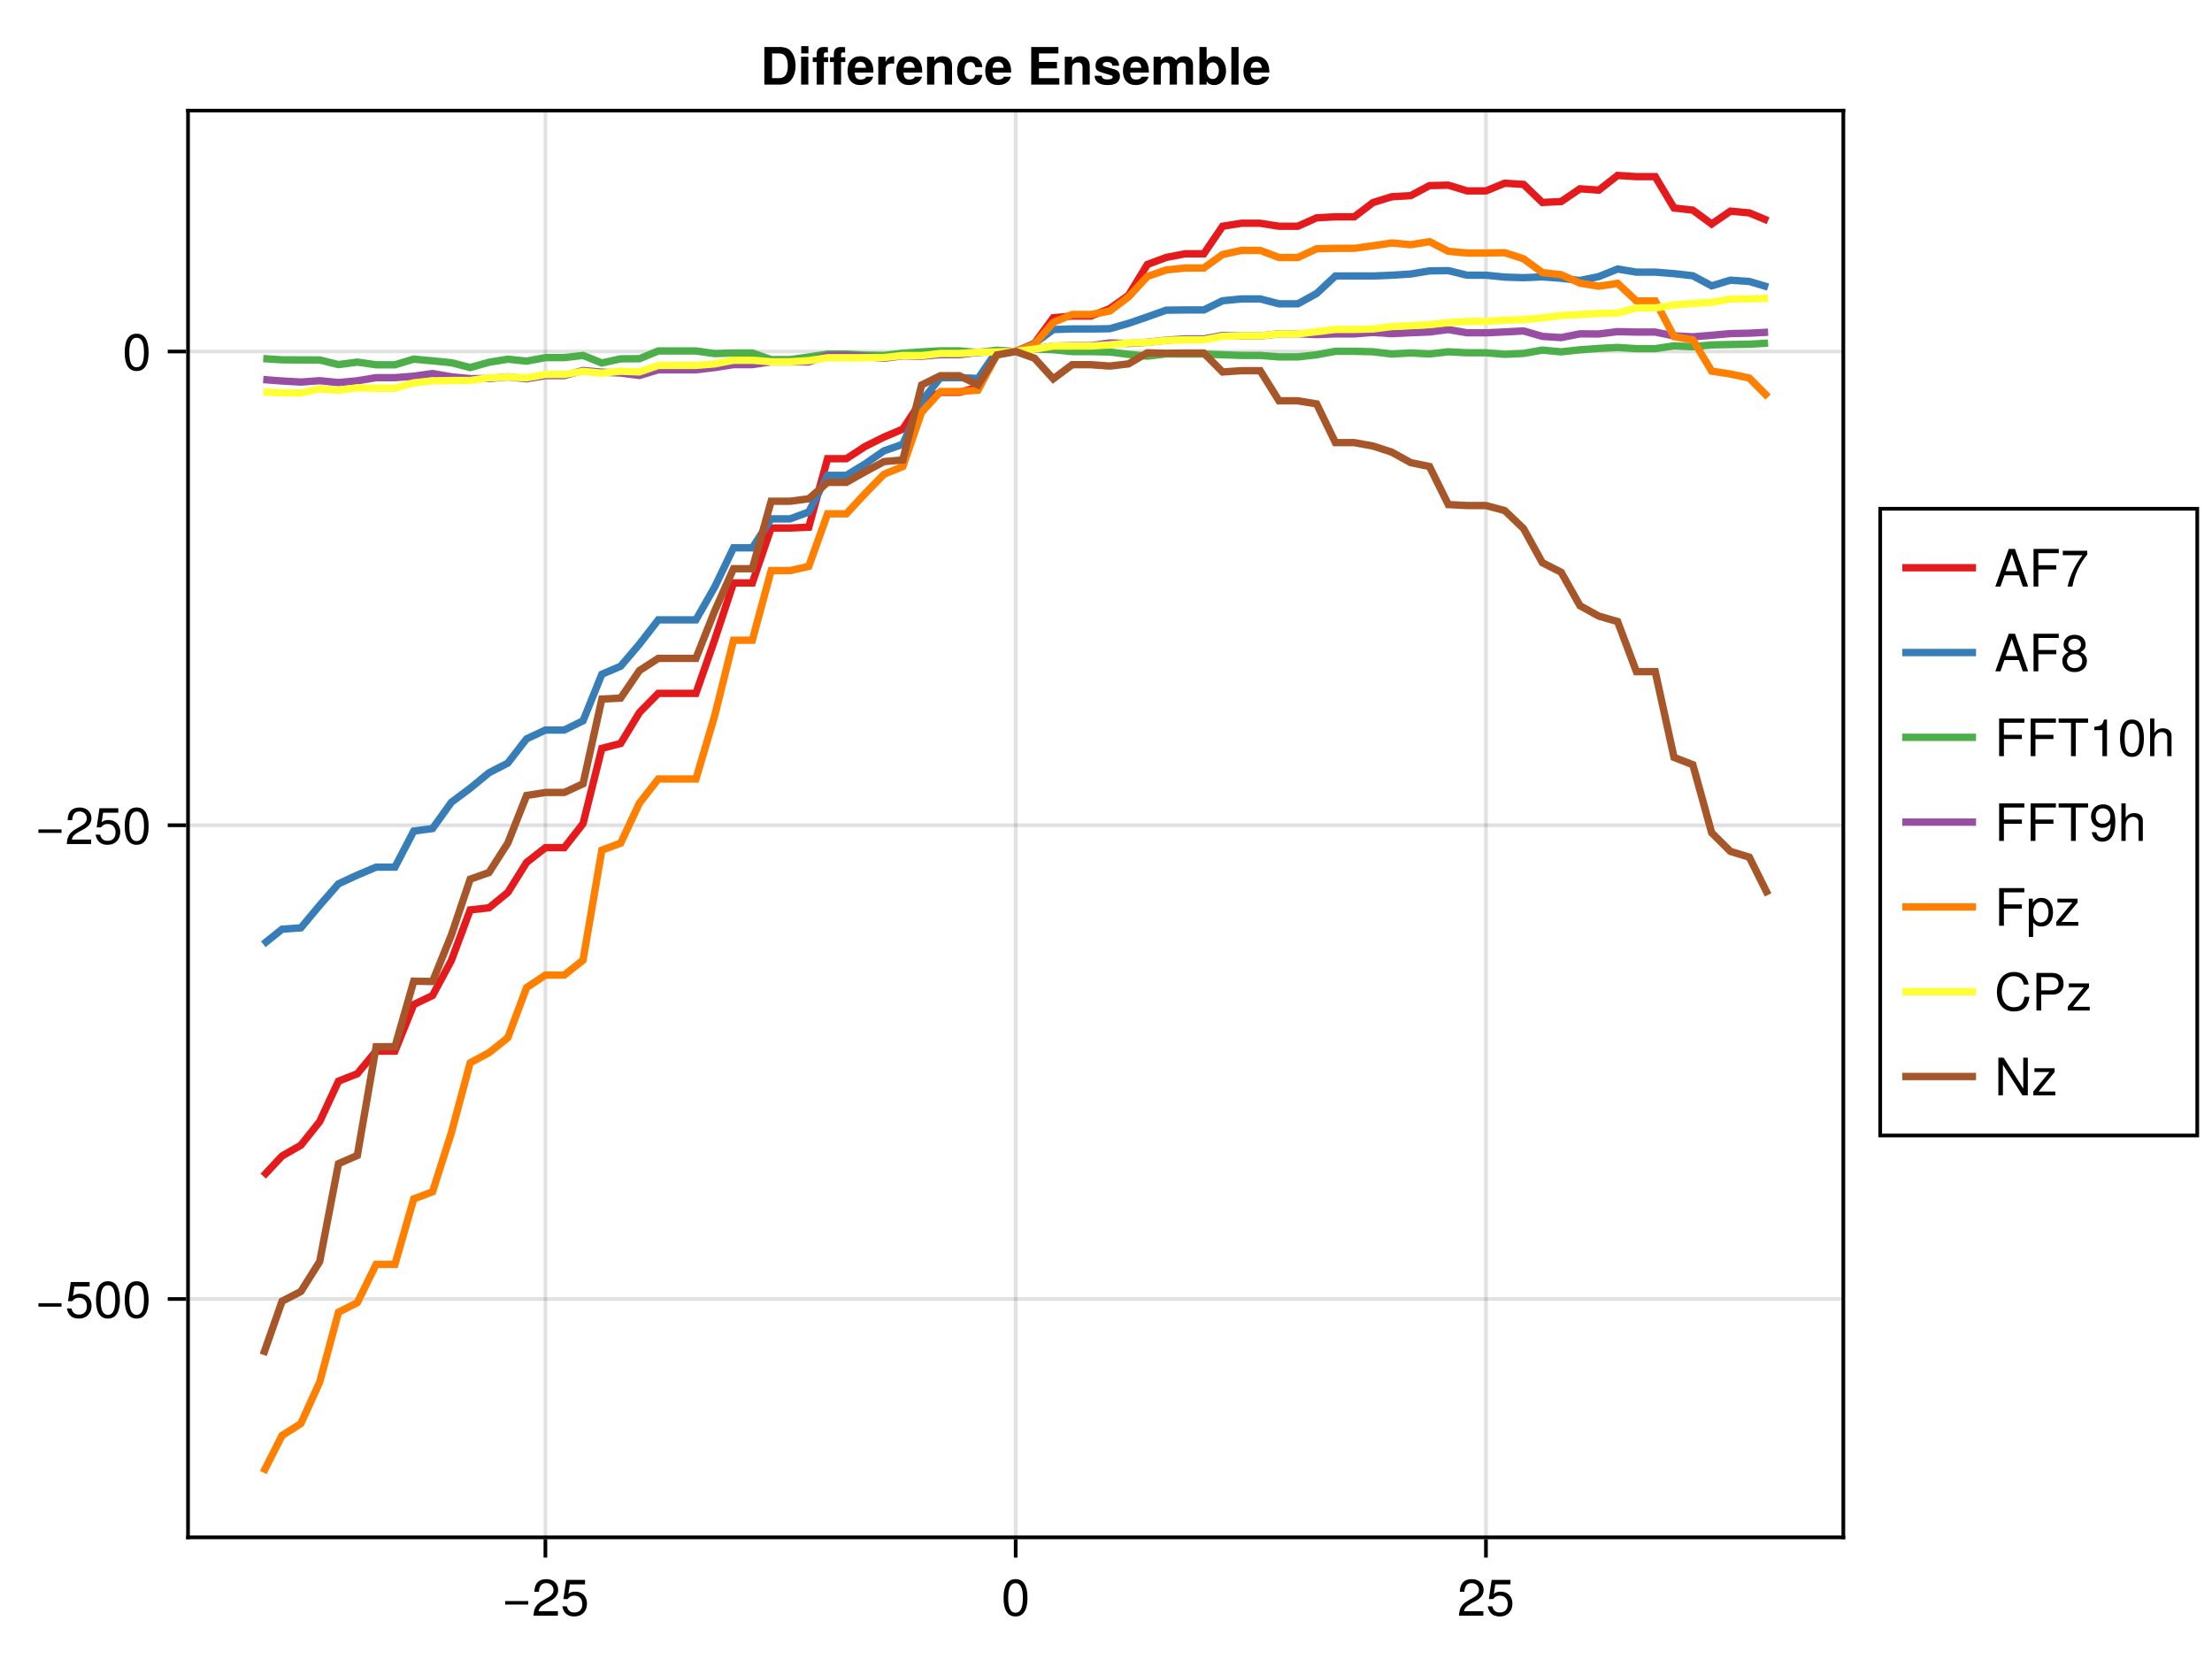 <?xml version="1.0" encoding="UTF-8"?>
<svg xmlns="http://www.w3.org/2000/svg" xmlns:xlink="http://www.w3.org/1999/xlink" width="600" height="450" viewBox="0 0 600 450">
<defs>
<g>
<g id="glyph-0-0-062195b9">
<path d="M 7.219 -3.031 C 7.219 -3.031 0.953 -3.031 0.953 -3.031 C 0.953 -3.031 0.953 -3.969 0.953 -3.969 C 0.953 -3.969 7.219 -3.969 7.219 -3.969 C 7.219 -3.969 7.219 -3.031 7.219 -3.031 Z M 7.219 -3.031 "/>
</g>
<g id="glyph-0-1-062195b9">
<path d="M 7.188 -3.297 C 7.188 -1.188 5.781 0.203 3.781 0.203 C 2.016 0.203 0.891 -0.578 0.484 -2.547 C 0.484 -2.547 1.719 -2.547 1.719 -2.547 C 2.016 -1.422 2.672 -0.875 3.75 -0.875 C 5.094 -0.875 5.922 -1.688 5.922 -3.125 C 5.922 -4.594 5.078 -5.453 3.75 -5.453 C 2.984 -5.453 2.5 -5.203 1.938 -4.516 C 1.938 -4.516 0.797 -4.516 0.797 -4.516 C 0.797 -4.516 1.547 -9.719 1.547 -9.719 C 1.547 -9.719 6.656 -9.719 6.656 -9.719 C 6.656 -9.719 6.656 -8.5 6.656 -8.5 C 6.656 -8.5 2.531 -8.5 2.531 -8.5 C 2.531 -8.5 2.141 -5.938 2.141 -5.938 C 2.719 -6.359 3.281 -6.531 3.969 -6.531 C 5.875 -6.531 7.188 -5.25 7.188 -3.297 Z M 7.188 -3.297 "/>
</g>
<g id="glyph-0-2-062195b9">
<path d="M 7.156 -7.016 C 7.156 -5.797 6.438 -4.766 5.047 -4.016 C 5.047 -4.016 3.656 -3.266 3.656 -3.266 C 2.438 -2.547 1.984 -2.031 1.859 -1.219 C 1.859 -1.219 7.078 -1.219 7.078 -1.219 C 7.078 -1.219 7.078 0 7.078 0 C 7.078 0 0.469 0 0.469 0 C 0.594 -2.188 1.188 -3.125 3.266 -4.297 C 3.266 -4.297 4.547 -5.031 4.547 -5.031 C 5.438 -5.531 5.891 -6.203 5.891 -6.984 C 5.891 -8.047 5.047 -8.844 3.938 -8.844 C 2.719 -8.844 2.031 -8.141 1.938 -6.484 C 1.938 -6.484 0.703 -6.484 0.703 -6.484 C 0.766 -8.891 1.953 -9.922 3.969 -9.922 C 5.859 -9.922 7.156 -8.688 7.156 -7.016 Z M 7.156 -7.016 "/>
</g>
<g id="glyph-1-0-062195b9">
<path d="M 7.156 -7.016 C 7.156 -5.797 6.438 -4.766 5.047 -4.016 C 5.047 -4.016 3.656 -3.266 3.656 -3.266 C 2.438 -2.547 1.984 -2.031 1.859 -1.219 C 1.859 -1.219 7.078 -1.219 7.078 -1.219 C 7.078 -1.219 7.078 0 7.078 0 C 7.078 0 0.469 0 0.469 0 C 0.594 -2.188 1.188 -3.125 3.266 -4.297 C 3.266 -4.297 4.547 -5.031 4.547 -5.031 C 5.438 -5.531 5.891 -6.203 5.891 -6.984 C 5.891 -8.047 5.047 -8.844 3.938 -8.844 C 2.719 -8.844 2.031 -8.141 1.938 -6.484 C 1.938 -6.484 0.703 -6.484 0.703 -6.484 C 0.766 -8.891 1.953 -9.922 3.969 -9.922 C 5.859 -9.922 7.156 -8.688 7.156 -7.016 Z M 7.156 -7.016 "/>
</g>
<g id="glyph-2-0-062195b9">
<path d="M 7.094 -4.781 C 7.094 -1.516 5.953 0.203 3.844 0.203 C 1.719 0.203 0.609 -1.516 0.609 -4.859 C 0.609 -8.188 1.703 -9.922 3.844 -9.922 C 6 -9.922 7.094 -8.219 7.094 -4.781 Z M 5.844 -4.891 C 5.844 -7.547 5.188 -8.828 3.844 -8.828 C 2.516 -8.828 1.859 -7.562 1.859 -4.844 C 1.859 -2.125 2.516 -0.812 3.828 -0.812 C 5.188 -0.812 5.844 -2.078 5.844 -4.891 Z M 5.844 -4.891 "/>
</g>
<g id="glyph-2-1-062195b9">
<path d="M 7.156 -7.016 C 7.156 -5.797 6.438 -4.766 5.047 -4.016 C 5.047 -4.016 3.656 -3.266 3.656 -3.266 C 2.438 -2.547 1.984 -2.031 1.859 -1.219 C 1.859 -1.219 7.078 -1.219 7.078 -1.219 C 7.078 -1.219 7.078 0 7.078 0 C 7.078 0 0.469 0 0.469 0 C 0.594 -2.188 1.188 -3.125 3.266 -4.297 C 3.266 -4.297 4.547 -5.031 4.547 -5.031 C 5.438 -5.531 5.891 -6.203 5.891 -6.984 C 5.891 -8.047 5.047 -8.844 3.938 -8.844 C 2.719 -8.844 2.031 -8.141 1.938 -6.484 C 1.938 -6.484 0.703 -6.484 0.703 -6.484 C 0.766 -8.891 1.953 -9.922 3.969 -9.922 C 5.859 -9.922 7.156 -8.688 7.156 -7.016 Z M 7.156 -7.016 "/>
</g>
<g id="glyph-2-2-062195b9">
<path d="M 7.188 -3.297 C 7.188 -1.188 5.781 0.203 3.781 0.203 C 2.016 0.203 0.891 -0.578 0.484 -2.547 C 0.484 -2.547 1.719 -2.547 1.719 -2.547 C 2.016 -1.422 2.672 -0.875 3.75 -0.875 C 5.094 -0.875 5.922 -1.688 5.922 -3.125 C 5.922 -4.594 5.078 -5.453 3.75 -5.453 C 2.984 -5.453 2.5 -5.203 1.938 -4.516 C 1.938 -4.516 0.797 -4.516 0.797 -4.516 C 0.797 -4.516 1.547 -9.719 1.547 -9.719 C 1.547 -9.719 6.656 -9.719 6.656 -9.719 C 6.656 -9.719 6.656 -8.5 6.656 -8.5 C 6.656 -8.5 2.531 -8.5 2.531 -8.5 C 2.531 -8.5 2.141 -5.938 2.141 -5.938 C 2.719 -6.359 3.281 -6.531 3.969 -6.531 C 5.875 -6.531 7.188 -5.25 7.188 -3.297 Z M 7.188 -3.297 "/>
</g>
<g id="glyph-2-3-062195b9">
<path d="M 8.109 -9.062 C 8.109 -9.062 2.562 -9.062 2.562 -9.062 C 2.562 -9.062 2.562 -5.797 2.562 -5.797 C 2.562 -5.797 7.438 -5.797 7.438 -5.797 C 7.438 -5.797 7.438 -4.641 7.438 -4.641 C 7.438 -4.641 2.562 -4.641 2.562 -4.641 C 2.562 -4.641 2.562 0 2.562 0 C 2.562 0 1.266 0 1.266 0 C 1.266 0 1.266 -10.203 1.266 -10.203 C 1.266 -10.203 8.109 -10.203 8.109 -10.203 C 8.109 -10.203 8.109 -9.062 8.109 -9.062 Z M 8.109 -9.062 "/>
</g>
<g id="glyph-2-4-062195b9">
<path d="M 8.297 -9.062 C 8.297 -9.062 4.953 -9.062 4.953 -9.062 C 4.953 -9.062 4.953 0 4.953 0 C 4.953 0 3.656 0 3.656 0 C 3.656 0 3.656 -9.062 3.656 -9.062 C 3.656 -9.062 0.297 -9.062 0.297 -9.062 C 0.297 -9.062 0.297 -10.203 0.297 -10.203 C 0.297 -10.203 8.297 -10.203 8.297 -10.203 C 8.297 -10.203 8.297 -9.062 8.297 -9.062 Z M 8.297 -9.062 "/>
</g>
<g id="glyph-2-5-062195b9">
<path d="M 7.125 -5.188 C 7.125 -1.766 5.875 0.203 3.562 0.203 C 2.047 0.203 0.984 -0.75 0.734 -2.375 C 0.734 -2.375 1.969 -2.375 1.969 -2.375 C 2.172 -1.422 2.766 -0.875 3.641 -0.875 C 5.047 -0.875 5.844 -2.219 5.859 -4.641 C 5.203 -3.875 4.516 -3.547 3.578 -3.547 C 1.797 -3.547 0.531 -4.781 0.531 -6.641 C 0.531 -8.578 1.891 -9.922 3.781 -9.922 C 6.047 -9.922 7.125 -8.297 7.125 -5.188 Z M 5.781 -6.656 C 5.781 -7.953 4.906 -8.844 3.766 -8.844 C 2.625 -8.844 1.797 -8 1.797 -6.734 C 1.797 -5.406 2.531 -4.641 3.719 -4.641 C 4.922 -4.641 5.781 -5.453 5.781 -6.656 Z M 5.781 -6.656 "/>
</g>
<g id="glyph-2-6-062195b9">
<path d="M 6.797 0 C 6.797 0 5.641 0 5.641 0 C 5.641 0 5.641 -5.078 5.641 -5.078 C 5.641 -6.047 4.953 -6.531 4.125 -6.531 C 2.922 -6.531 2.141 -5.547 2.141 -4.047 C 2.141 -4.047 2.141 0 2.141 0 C 2.141 0 0.984 0 0.984 0 C 0.984 0 0.984 -10.203 0.984 -10.203 C 0.984 -10.203 2.141 -10.203 2.141 -10.203 C 2.141 -10.203 2.141 -6.328 2.141 -6.328 C 2.828 -7.219 3.453 -7.547 4.5 -7.547 C 5.922 -7.547 6.797 -6.781 6.797 -5.547 C 6.797 -5.547 6.797 0 6.797 0 Z M 6.797 0 "/>
</g>
<g id="glyph-2-7-062195b9">
<path d="M 7.328 -3.594 C 7.328 -1.266 6.078 0.203 4.188 0.203 C 3.234 0.203 2.547 -0.125 1.938 -0.875 C 1.938 -0.875 1.938 3.047 1.938 3.047 C 1.938 3.047 0.766 3.047 0.766 3.047 C 0.766 3.047 0.766 -7.344 0.766 -7.344 C 0.766 -7.344 1.828 -7.344 1.828 -7.344 C 1.828 -7.344 1.828 -6.234 1.828 -6.234 C 2.375 -7.094 3.172 -7.547 4.172 -7.547 C 6.125 -7.547 7.328 -6.062 7.328 -3.594 Z M 6.109 -3.625 C 6.109 -5.375 5.266 -6.453 3.969 -6.453 C 2.75 -6.453 1.938 -5.328 1.938 -3.609 C 1.938 -1.891 2.75 -0.875 3.969 -0.875 C 5.25 -0.875 6.109 -1.953 6.109 -3.625 Z M 6.109 -3.625 "/>
</g>
<g id="glyph-2-8-062195b9">
<path d="M 6.391 0 C 6.391 0 0.438 0 0.438 0 C 0.438 0 0.438 -1.047 0.438 -1.047 C 0.438 -1.047 4.812 -6.312 4.812 -6.312 C 4.812 -6.312 0.734 -6.312 0.734 -6.312 C 0.734 -6.312 0.734 -7.344 0.734 -7.344 C 0.734 -7.344 6.203 -7.344 6.203 -7.344 C 6.203 -7.344 6.203 -6.297 6.203 -6.297 C 6.203 -6.297 1.844 -1.016 1.844 -1.016 C 1.844 -1.016 6.391 -1.016 6.391 -1.016 C 6.391 -1.016 6.391 0 6.391 0 Z M 6.391 0 "/>
</g>
<g id="glyph-2-9-062195b9">
<path d="M 9.484 -3.719 C 9.172 -1.062 7.766 0.25 5.281 0.25 C 2.281 0.25 0.672 -2 0.672 -4.984 C 0.672 -7.969 2.234 -10.453 5.328 -10.453 C 7.578 -10.453 8.859 -9.281 9.266 -7.047 C 9.266 -7.047 7.938 -7.047 7.938 -7.047 C 7.609 -8.594 6.781 -9.312 5.188 -9.312 C 3.203 -9.312 1.969 -7.609 1.969 -5 C 1.969 -2.453 3.266 -0.891 5.297 -0.891 C 7.016 -0.891 7.828 -1.797 8.141 -3.719 C 8.141 -3.719 9.484 -3.719 9.484 -3.719 Z M 9.484 -3.719 "/>
</g>
<g id="glyph-2-10-062195b9">
<path d="M 9.047 0 C 9.047 0 7.578 0 7.578 0 C 7.578 0 2.297 -8.281 2.297 -8.281 C 2.297 -8.281 2.297 0 2.297 0 C 2.297 0 1.062 0 1.062 0 C 1.062 0 1.062 -10.203 1.062 -10.203 C 1.062 -10.203 2.484 -10.203 2.484 -10.203 C 2.484 -10.203 7.812 -1.859 7.812 -1.859 C 7.812 -1.859 7.812 -10.203 7.812 -10.203 C 7.812 -10.203 9.047 -10.203 9.047 -10.203 C 9.047 -10.203 9.047 0 9.047 0 Z M 9.047 0 "/>
</g>
<g id="glyph-3-0-062195b9">
<path d="M 7.219 -3.031 C 7.219 -3.031 0.953 -3.031 0.953 -3.031 C 0.953 -3.031 0.953 -3.969 0.953 -3.969 C 0.953 -3.969 7.219 -3.969 7.219 -3.969 C 7.219 -3.969 7.219 -3.031 7.219 -3.031 Z M 7.219 -3.031 "/>
</g>
<g id="glyph-4-0-062195b9">
<path d="M 7.094 -4.781 C 7.094 -1.516 5.953 0.203 3.844 0.203 C 1.719 0.203 0.609 -1.516 0.609 -4.859 C 0.609 -8.188 1.703 -9.922 3.844 -9.922 C 6 -9.922 7.094 -8.219 7.094 -4.781 Z M 5.844 -4.891 C 5.844 -7.547 5.188 -8.828 3.844 -8.828 C 2.516 -8.828 1.859 -7.562 1.859 -4.844 C 1.859 -2.125 2.516 -0.812 3.828 -0.812 C 5.188 -0.812 5.844 -2.078 5.844 -4.891 Z M 5.844 -4.891 "/>
</g>
<g id="glyph-4-1-062195b9">
<path d="M 7.188 -3.297 C 7.188 -1.188 5.781 0.203 3.781 0.203 C 2.016 0.203 0.891 -0.578 0.484 -2.547 C 0.484 -2.547 1.719 -2.547 1.719 -2.547 C 2.016 -1.422 2.672 -0.875 3.75 -0.875 C 5.094 -0.875 5.922 -1.688 5.922 -3.125 C 5.922 -4.594 5.078 -5.453 3.75 -5.453 C 2.984 -5.453 2.5 -5.203 1.938 -4.516 C 1.938 -4.516 0.797 -4.516 0.797 -4.516 C 0.797 -4.516 1.547 -9.719 1.547 -9.719 C 1.547 -9.719 6.656 -9.719 6.656 -9.719 C 6.656 -9.719 6.656 -8.5 6.656 -8.5 C 6.656 -8.5 2.531 -8.5 2.531 -8.5 C 2.531 -8.5 2.141 -5.938 2.141 -5.938 C 2.719 -6.359 3.281 -6.531 3.969 -6.531 C 5.875 -6.531 7.188 -5.25 7.188 -3.297 Z M 7.188 -3.297 "/>
</g>
<g id="glyph-5-0-062195b9">
<path d="M 7.094 -4.781 C 7.094 -1.516 5.953 0.203 3.844 0.203 C 1.719 0.203 0.609 -1.516 0.609 -4.859 C 0.609 -8.188 1.703 -9.922 3.844 -9.922 C 6 -9.922 7.094 -8.219 7.094 -4.781 Z M 5.844 -4.891 C 5.844 -7.547 5.188 -8.828 3.844 -8.828 C 2.516 -8.828 1.859 -7.562 1.859 -4.844 C 1.859 -2.125 2.516 -0.812 3.828 -0.812 C 5.188 -0.812 5.844 -2.078 5.844 -4.891 Z M 5.844 -4.891 "/>
</g>
<g id="glyph-6-0-062195b9">
<path d="M 7.094 -4.781 C 7.094 -1.516 5.953 0.203 3.844 0.203 C 1.719 0.203 0.609 -1.516 0.609 -4.859 C 0.609 -8.188 1.703 -9.922 3.844 -9.922 C 6 -9.922 7.094 -8.219 7.094 -4.781 Z M 5.844 -4.891 C 5.844 -7.547 5.188 -8.828 3.844 -8.828 C 2.516 -8.828 1.859 -7.562 1.859 -4.844 C 1.859 -2.125 2.516 -0.812 3.828 -0.812 C 5.188 -0.812 5.844 -2.078 5.844 -4.891 Z M 5.844 -4.891 "/>
</g>
<g id="glyph-7-0-062195b9">
<path d="M 9.531 -5.109 C 9.531 -3.531 9.094 -2.141 8.281 -1.188 C 7.594 -0.359 6.625 0 5.062 0 C 5.062 0 1.078 0 1.078 0 C 1.078 0 1.078 -10.203 1.078 -10.203 C 1.078 -10.203 5.062 -10.203 5.062 -10.203 C 6.641 -10.203 7.609 -9.859 8.281 -9.031 C 9.094 -8.062 9.531 -6.672 9.531 -5.109 Z M 7.438 -5.094 C 7.438 -7.344 6.656 -8.453 5.062 -8.453 C 5.062 -8.453 3.172 -8.453 3.172 -8.453 C 3.172 -8.453 3.172 -1.75 3.172 -1.75 C 3.172 -1.75 5.062 -1.75 5.062 -1.75 C 6.656 -1.75 7.438 -2.859 7.438 -5.094 Z M 7.438 -5.094 "/>
</g>
<g id="glyph-7-1-062195b9">
<path d="M 7.344 -3.5 C 7.344 -3.5 7.344 -3.266 7.344 -3.266 C 7.344 -3.266 2.266 -3.266 2.266 -3.266 C 2.328 -1.797 2.906 -1.375 3.844 -1.375 C 4.547 -1.375 5.172 -1.578 5.328 -2.125 C 5.328 -2.125 7.266 -2.125 7.266 -2.125 C 6.828 -0.641 5.453 0.125 3.766 0.125 C 1.625 0.125 0.312 -1.266 0.312 -3.688 C 0.312 -6.219 1.641 -7.688 3.812 -7.688 C 6.031 -7.688 7.344 -6.109 7.344 -3.5 Z M 5.312 -4.562 C 5.203 -5.641 4.625 -6.188 3.781 -6.188 C 2.906 -6.188 2.422 -5.609 2.297 -4.562 C 2.297 -4.562 5.312 -4.562 5.312 -4.562 Z M 5.312 -4.562 "/>
</g>
<g id="glyph-8-0-062195b9">
<path d="M 2.891 0 C 2.891 0 0.938 0 0.938 0 C 0.938 0 0.938 -7.562 0.938 -7.562 C 0.938 -7.562 2.891 -7.562 2.891 -7.562 C 2.891 -7.562 2.891 0 2.891 0 Z M 2.922 -8.469 C 2.922 -8.469 0.969 -8.469 0.969 -8.469 C 0.969 -8.469 0.969 -10.438 0.969 -10.438 C 0.969 -10.438 2.922 -10.438 2.922 -10.438 C 2.922 -10.438 2.922 -8.469 2.922 -8.469 Z M 2.922 -8.469 "/>
</g>
<g id="glyph-9-0-062195b9">
<path d="M 4.375 -6.109 C 4.375 -6.109 3.219 -6.109 3.219 -6.109 C 3.219 -6.109 3.219 0 3.219 0 C 3.219 0 1.266 0 1.266 0 C 1.266 0 1.266 -6.109 1.266 -6.109 C 1.266 -6.109 0.203 -6.109 0.203 -6.109 C 0.203 -6.109 0.203 -7.406 0.203 -7.406 C 0.203 -7.406 1.266 -7.406 1.266 -7.406 C 1.266 -7.406 1.266 -8.312 1.266 -8.312 C 1.266 -9.594 1.891 -10.203 3.188 -10.203 C 3.453 -10.203 3.953 -10.188 4.312 -10.156 C 4.312 -10.156 4.312 -8.688 4.312 -8.688 C 4.141 -8.719 3.922 -8.734 3.75 -8.734 C 3.391 -8.734 3.219 -8.547 3.219 -8.141 C 3.219 -8.141 3.219 -7.406 3.219 -7.406 C 3.219 -7.406 4.375 -7.406 4.375 -7.406 C 4.375 -7.406 4.375 -6.109 4.375 -6.109 Z M 4.375 -6.109 "/>
</g>
<g id="glyph-9-1-062195b9">
<path d="M 7.344 -3.5 C 7.344 -3.5 7.344 -3.266 7.344 -3.266 C 7.344 -3.266 2.266 -3.266 2.266 -3.266 C 2.328 -1.797 2.906 -1.375 3.844 -1.375 C 4.547 -1.375 5.172 -1.578 5.328 -2.125 C 5.328 -2.125 7.266 -2.125 7.266 -2.125 C 6.828 -0.641 5.453 0.125 3.766 0.125 C 1.625 0.125 0.312 -1.266 0.312 -3.688 C 0.312 -6.219 1.641 -7.688 3.812 -7.688 C 6.031 -7.688 7.344 -6.109 7.344 -3.5 Z M 5.312 -4.562 C 5.203 -5.641 4.625 -6.188 3.781 -6.188 C 2.906 -6.188 2.422 -5.609 2.297 -4.562 C 2.297 -4.562 5.312 -4.562 5.312 -4.562 Z M 5.312 -4.562 "/>
</g>
<g id="glyph-9-2-062195b9">
<path d="M 5.188 -5.688 C 4.906 -5.719 4.781 -5.734 4.562 -5.734 C 3.422 -5.734 2.844 -5.172 2.844 -4.016 C 2.844 -4.016 2.844 0 2.844 0 C 2.844 0 0.875 0 0.875 0 C 0.875 0 0.875 -7.562 0.875 -7.562 C 0.875 -7.562 2.844 -7.562 2.844 -7.562 C 2.844 -7.562 2.844 -6.078 2.844 -6.078 C 3.266 -7.094 4.047 -7.688 4.938 -7.688 C 5 -7.688 5.062 -7.688 5.188 -7.672 C 5.188 -7.672 5.188 -5.688 5.188 -5.688 Z M 5.188 -5.688 "/>
</g>
<g id="glyph-9-3-062195b9">
<path d="M 7.641 0 C 7.641 0 5.688 0 5.688 0 C 5.688 0 5.688 -4.656 5.688 -4.656 C 5.688 -5.562 5.266 -6.016 4.422 -6.016 C 3.469 -6.016 2.844 -5.438 2.844 -4.531 C 2.844 -4.531 2.844 0 2.844 0 C 2.844 0 0.875 0 0.875 0 C 0.875 0 0.875 -7.562 0.875 -7.562 C 0.875 -7.562 2.844 -7.562 2.844 -7.562 C 2.844 -7.562 2.844 -6.469 2.844 -6.469 C 3.406 -7.312 4.094 -7.688 5.109 -7.688 C 6.719 -7.688 7.641 -6.734 7.641 -5.062 C 7.641 -5.062 7.641 0 7.641 0 Z M 7.641 0 "/>
</g>
<g id="glyph-9-4-062195b9">
<path d="M 7.312 -2.625 C 7.125 -1.016 5.859 0.125 4.016 0.125 C 1.781 0.125 0.469 -1.234 0.469 -3.719 C 0.469 -6.297 1.797 -7.688 4.047 -7.688 C 5.938 -7.688 7.172 -6.578 7.312 -4.734 C 7.312 -4.734 5.438 -4.734 5.438 -4.734 C 5.203 -5.719 4.828 -6.109 4.031 -6.109 C 2.797 -6.109 2.438 -5.109 2.438 -3.719 C 2.438 -2.25 3.031 -1.453 4.031 -1.453 C 4.781 -1.453 5.188 -1.828 5.438 -2.625 C 5.438 -2.625 7.312 -2.625 7.312 -2.625 Z M 7.312 -2.625 "/>
</g>
<g id="glyph-9-5-062195b9">
</g>
<g id="glyph-9-6-062195b9">
<path d="M 8.734 0 C 8.734 0 1.109 0 1.109 0 C 1.109 0 1.109 -10.203 1.109 -10.203 C 1.109 -10.203 8.484 -10.203 8.484 -10.203 C 8.484 -10.203 8.484 -8.453 8.484 -8.453 C 8.484 -8.453 3.203 -8.453 3.203 -8.453 C 3.203 -8.453 3.203 -6.141 3.203 -6.141 C 3.203 -6.141 8.094 -6.141 8.094 -6.141 C 8.094 -6.141 8.094 -4.391 8.094 -4.391 C 8.094 -4.391 3.203 -4.391 3.203 -4.391 C 3.203 -4.391 3.203 -1.75 3.203 -1.75 C 3.203 -1.75 8.734 -1.75 8.734 -1.75 C 8.734 -1.75 8.734 0 8.734 0 Z M 8.734 0 "/>
</g>
<g id="glyph-9-7-062195b9">
<path d="M 7.281 -2.234 C 7.281 -0.719 6.109 0.125 3.969 0.125 C 1.688 0.125 0.469 -0.734 0.406 -2.391 C 0.406 -2.391 2.328 -2.391 2.328 -2.391 C 2.484 -1.578 2.969 -1.406 3.859 -1.406 C 4.781 -1.406 5.312 -1.594 5.312 -2.062 C 5.312 -2.266 5.156 -2.422 4.656 -2.578 C 4.656 -2.578 2.328 -3.297 2.328 -3.297 C 0.922 -3.734 0.672 -4.234 0.672 -5.172 C 0.672 -6.719 1.859 -7.688 3.781 -7.688 C 5.812 -7.688 7.047 -6.719 7.062 -5.125 C 7.062 -5.125 5.188 -5.125 5.188 -5.125 C 5.172 -5.812 4.703 -6.141 3.766 -6.141 C 3.078 -6.141 2.625 -5.859 2.625 -5.453 C 2.625 -5.141 2.766 -5.016 3.312 -4.859 C 3.312 -4.859 5.797 -4.141 5.797 -4.141 C 6.797 -3.844 7.281 -3.203 7.281 -2.344 C 7.281 -2.344 7.281 -2.234 7.281 -2.234 Z M 7.281 -2.234 "/>
</g>
<g id="glyph-10-0-062195b9">
<path d="M 11.531 0 C 11.531 0 9.578 0 9.578 0 C 9.578 0 9.578 -5.047 9.578 -5.047 C 9.578 -5.641 9.172 -6.016 8.516 -6.016 C 7.672 -6.016 7.172 -5.453 7.172 -4.531 C 7.172 -4.531 7.172 0 7.172 0 C 7.172 0 5.203 0 5.203 0 C 5.203 0 5.203 -5.047 5.203 -5.047 C 5.203 -5.641 4.797 -6.016 4.141 -6.016 C 3.297 -6.016 2.797 -5.453 2.797 -4.531 C 2.797 -4.531 2.797 0 2.797 0 C 2.797 0 0.844 0 0.844 0 C 0.844 0 0.844 -7.562 0.844 -7.562 C 0.844 -7.562 2.781 -7.562 2.781 -7.562 C 2.781 -7.562 2.781 -6.625 2.781 -6.625 C 3.438 -7.391 3.984 -7.688 4.859 -7.688 C 5.797 -7.688 6.547 -7.281 6.922 -6.562 C 7.5 -7.344 8.172 -7.688 9.125 -7.688 C 10.641 -7.688 11.531 -6.812 11.531 -5.344 C 11.531 -5.344 11.531 0 11.531 0 Z M 11.531 0 "/>
</g>
<g id="glyph-10-1-062195b9">
<path d="M 8.047 -3.688 C 8.047 -1.406 6.672 0.125 4.875 0.125 C 3.922 0.125 3.266 -0.219 2.781 -0.875 C 2.781 -0.875 2.781 0 2.781 0 C 2.781 0 0.828 0 0.828 0 C 0.828 0 0.828 -10.203 0.828 -10.203 C 0.828 -10.203 2.781 -10.203 2.781 -10.203 C 2.781 -10.203 2.781 -6.578 2.781 -6.578 C 3.266 -7.344 3.938 -7.688 4.875 -7.688 C 6.859 -7.688 8.047 -5.828 8.047 -3.688 Z M 6.094 -3.766 C 6.094 -5.172 5.406 -6.047 4.438 -6.047 C 3.453 -6.047 2.781 -5.188 2.781 -3.812 C 2.781 -2.359 3.438 -1.516 4.438 -1.516 C 5.406 -1.516 6.094 -2.391 6.094 -3.766 Z M 6.094 -3.766 "/>
</g>
<g id="glyph-10-2-062195b9">
<path d="M 2.891 0 C 2.891 0 0.938 0 0.938 0 C 0.938 0 0.938 -10.203 0.938 -10.203 C 0.938 -10.203 2.891 -10.203 2.891 -10.203 C 2.891 -10.203 2.891 0 2.891 0 Z M 2.891 0 "/>
</g>
<g id="glyph-11-0-062195b9">
<path d="M 9.141 0 C 9.141 0 7.688 0 7.688 0 C 7.688 0 6.641 -3.062 6.641 -3.062 C 6.641 -3.062 2.703 -3.062 2.703 -3.062 C 2.703 -3.062 1.625 0 1.625 0 C 1.625 0 0.234 0 0.234 0 C 0.234 0 3.875 -10.203 3.875 -10.203 C 3.875 -10.203 5.562 -10.203 5.562 -10.203 C 5.562 -10.203 9.141 0 9.141 0 Z M 6.266 -4.156 C 6.266 -4.156 4.703 -8.812 4.703 -8.812 C 4.703 -8.812 3.031 -4.156 3.031 -4.156 C 3.031 -4.156 6.266 -4.156 6.266 -4.156 Z M 6.266 -4.156 "/>
</g>
<g id="glyph-11-1-062195b9">
<path d="M 8.109 -9.062 C 8.109 -9.062 2.562 -9.062 2.562 -9.062 C 2.562 -9.062 2.562 -5.797 2.562 -5.797 C 2.562 -5.797 7.438 -5.797 7.438 -5.797 C 7.438 -5.797 7.438 -4.641 7.438 -4.641 C 7.438 -4.641 2.562 -4.641 2.562 -4.641 C 2.562 -4.641 2.562 0 2.562 0 C 2.562 0 1.266 0 1.266 0 C 1.266 0 1.266 -10.203 1.266 -10.203 C 1.266 -10.203 8.109 -10.203 8.109 -10.203 C 8.109 -10.203 8.109 -9.062 8.109 -9.062 Z M 8.109 -9.062 "/>
</g>
<g id="glyph-11-2-062195b9">
<path d="M 7.281 -8.688 C 5.188 -6.203 3.797 -3.203 3.25 0 C 3.25 0 1.938 0 1.938 0 C 2.625 -3.109 4.031 -6 6 -8.5 C 6 -8.5 0.641 -8.5 0.641 -8.5 C 0.641 -8.5 0.641 -9.719 0.641 -9.719 C 0.641 -9.719 7.281 -9.719 7.281 -9.719 C 7.281 -9.719 7.281 -8.688 7.281 -8.688 Z M 7.281 -8.688 "/>
</g>
<g id="glyph-12-0-062195b9">
<path d="M 9.141 0 C 9.141 0 7.688 0 7.688 0 C 7.688 0 6.641 -3.062 6.641 -3.062 C 6.641 -3.062 2.703 -3.062 2.703 -3.062 C 2.703 -3.062 1.625 0 1.625 0 C 1.625 0 0.234 0 0.234 0 C 0.234 0 3.875 -10.203 3.875 -10.203 C 3.875 -10.203 5.562 -10.203 5.562 -10.203 C 5.562 -10.203 9.141 0 9.141 0 Z M 6.266 -4.156 C 6.266 -4.156 4.703 -8.812 4.703 -8.812 C 4.703 -8.812 3.031 -4.156 3.031 -4.156 C 3.031 -4.156 6.266 -4.156 6.266 -4.156 Z M 6.266 -4.156 "/>
</g>
<g id="glyph-12-1-062195b9">
<path d="M 8.109 -9.062 C 8.109 -9.062 2.562 -9.062 2.562 -9.062 C 2.562 -9.062 2.562 -5.797 2.562 -5.797 C 2.562 -5.797 7.438 -5.797 7.438 -5.797 C 7.438 -5.797 7.438 -4.641 7.438 -4.641 C 7.438 -4.641 2.562 -4.641 2.562 -4.641 C 2.562 -4.641 2.562 0 2.562 0 C 2.562 0 1.266 0 1.266 0 C 1.266 0 1.266 -10.203 1.266 -10.203 C 1.266 -10.203 8.109 -10.203 8.109 -10.203 C 8.109 -10.203 8.109 -9.062 8.109 -9.062 Z M 8.109 -9.062 "/>
</g>
<g id="glyph-12-2-062195b9">
<path d="M 7.188 -2.797 C 7.188 -1 5.812 0.203 3.844 0.203 C 1.891 0.203 0.516 -1 0.516 -2.812 C 0.516 -3.906 1.078 -4.672 2.219 -5.219 C 1.203 -5.859 0.875 -6.359 0.875 -7.281 C 0.875 -8.828 2.094 -9.922 3.844 -9.922 C 5.609 -9.922 6.828 -8.828 6.828 -7.281 C 6.828 -6.344 6.5 -5.844 5.469 -5.219 C 6.625 -4.672 7.188 -3.906 7.188 -2.797 Z M 5.578 -7.25 C 5.578 -8.219 4.906 -8.828 3.844 -8.828 C 2.812 -8.828 2.125 -8.219 2.125 -7.266 C 2.125 -6.328 2.812 -5.719 3.844 -5.719 C 4.891 -5.719 5.578 -6.328 5.578 -7.25 Z M 5.922 -2.781 C 5.922 -3.953 5.078 -4.672 3.844 -4.672 C 2.625 -4.672 1.781 -3.953 1.781 -2.781 C 1.781 -1.625 2.625 -0.875 3.828 -0.875 C 5.078 -0.875 5.922 -1.609 5.922 -2.781 Z M 5.922 -2.781 "/>
</g>
<g id="glyph-13-0-062195b9">
<path d="M 8.297 -9.062 C 8.297 -9.062 4.953 -9.062 4.953 -9.062 C 4.953 -9.062 4.953 0 4.953 0 C 4.953 0 3.656 0 3.656 0 C 3.656 0 3.656 -9.062 3.656 -9.062 C 3.656 -9.062 0.297 -9.062 0.297 -9.062 C 0.297 -9.062 0.297 -10.203 0.297 -10.203 C 0.297 -10.203 8.297 -10.203 8.297 -10.203 C 8.297 -10.203 8.297 -9.062 8.297 -9.062 Z M 8.297 -9.062 "/>
</g>
<g id="glyph-13-1-062195b9">
<path d="M 6.797 0 C 6.797 0 5.641 0 5.641 0 C 5.641 0 5.641 -5.078 5.641 -5.078 C 5.641 -6.047 4.953 -6.531 4.125 -6.531 C 2.922 -6.531 2.141 -5.547 2.141 -4.047 C 2.141 -4.047 2.141 0 2.141 0 C 2.141 0 0.984 0 0.984 0 C 0.984 0 0.984 -10.203 0.984 -10.203 C 0.984 -10.203 2.141 -10.203 2.141 -10.203 C 2.141 -10.203 2.141 -6.328 2.141 -6.328 C 2.828 -7.219 3.453 -7.547 4.5 -7.547 C 5.922 -7.547 6.797 -6.781 6.797 -5.547 C 6.797 -5.547 6.797 0 6.797 0 Z M 6.797 0 "/>
</g>
<g id="glyph-13-2-062195b9">
<path d="M 8.641 -7.203 C 8.641 -5.516 7.469 -4.328 5.781 -4.328 C 5.781 -4.328 2.578 -4.328 2.578 -4.328 C 2.578 -4.328 2.578 0 2.578 0 C 2.578 0 1.281 0 1.281 0 C 1.281 0 1.281 -10.203 1.281 -10.203 C 1.281 -10.203 5.484 -10.203 5.484 -10.203 C 7.5 -10.203 8.641 -9.125 8.641 -7.203 Z M 7.281 -7.266 C 7.281 -8.391 6.531 -9.062 5.297 -9.062 C 5.297 -9.062 2.578 -9.062 2.578 -9.062 C 2.578 -9.062 2.578 -5.469 2.578 -5.469 C 2.578 -5.469 5.297 -5.469 5.297 -5.469 C 6.531 -5.469 7.281 -6.141 7.281 -7.266 Z M 7.281 -7.266 "/>
</g>
<g id="glyph-13-3-062195b9">
<path d="M 6.391 0 C 6.391 0 0.438 0 0.438 0 C 0.438 0 0.438 -1.047 0.438 -1.047 C 0.438 -1.047 4.812 -6.312 4.812 -6.312 C 4.812 -6.312 0.734 -6.312 0.734 -6.312 C 0.734 -6.312 0.734 -7.344 0.734 -7.344 C 0.734 -7.344 6.203 -7.344 6.203 -7.344 C 6.203 -7.344 6.203 -6.297 6.203 -6.297 C 6.203 -6.297 1.844 -1.016 1.844 -1.016 C 1.844 -1.016 6.391 -1.016 6.391 -1.016 C 6.391 -1.016 6.391 0 6.391 0 Z M 6.391 0 "/>
</g>
<g id="glyph-14-0-062195b9">
<path d="M 4.859 0 C 4.859 0 3.625 0 3.625 0 C 3.625 0 3.625 -7.062 3.625 -7.062 C 3.625 -7.062 1.422 -7.062 1.422 -7.062 C 1.422 -7.062 1.422 -7.953 1.422 -7.953 C 3.328 -8.188 3.609 -8.406 4.047 -9.922 C 4.047 -9.922 4.859 -9.922 4.859 -9.922 C 4.859 -9.922 4.859 0 4.859 0 Z M 4.859 0 "/>
</g>
<g id="glyph-14-1-062195b9">
<path d="M 8.109 -9.062 C 8.109 -9.062 2.562 -9.062 2.562 -9.062 C 2.562 -9.062 2.562 -5.797 2.562 -5.797 C 2.562 -5.797 7.438 -5.797 7.438 -5.797 C 7.438 -5.797 7.438 -4.641 7.438 -4.641 C 7.438 -4.641 2.562 -4.641 2.562 -4.641 C 2.562 -4.641 2.562 0 2.562 0 C 2.562 0 1.266 0 1.266 0 C 1.266 0 1.266 -10.203 1.266 -10.203 C 1.266 -10.203 8.109 -10.203 8.109 -10.203 C 8.109 -10.203 8.109 -9.062 8.109 -9.062 Z M 8.109 -9.062 "/>
</g>
<g id="glyph-14-2-062195b9">
<path d="M 6.391 0 C 6.391 0 0.438 0 0.438 0 C 0.438 0 0.438 -1.047 0.438 -1.047 C 0.438 -1.047 4.812 -6.312 4.812 -6.312 C 4.812 -6.312 0.734 -6.312 0.734 -6.312 C 0.734 -6.312 0.734 -7.344 0.734 -7.344 C 0.734 -7.344 6.203 -7.344 6.203 -7.344 C 6.203 -7.344 6.203 -6.297 6.203 -6.297 C 6.203 -6.297 1.844 -1.016 1.844 -1.016 C 1.844 -1.016 6.391 -1.016 6.391 -1.016 C 6.391 -1.016 6.391 0 6.391 0 Z M 6.391 0 "/>
</g>
</g>
</defs>
<rect x="-60" y="-45" width="720" height="540" fill="rgb(100%, 100%, 100%)" fill-opacity="1"/>
<path fill-rule="nonzero" fill="rgb(100%, 100%, 100%)" fill-opacity="1" d="M 51 417 L 500 417 L 500 30 L 51 30 Z M 51 417 "/>
<path fill="none" stroke-width="1" stroke-linecap="butt" stroke-linejoin="miter" stroke="rgb(0%, 0%, 0%)" stroke-opacity="0.12" stroke-miterlimit="1.155" d="M 147.941 417 L 147.941 30 "/>
<path fill="none" stroke-width="1" stroke-linecap="butt" stroke-linejoin="miter" stroke="rgb(0%, 0%, 0%)" stroke-opacity="0.12" stroke-miterlimit="1.155" d="M 275.5 417 L 275.5 30 "/>
<path fill="none" stroke-width="1" stroke-linecap="butt" stroke-linejoin="miter" stroke="rgb(0%, 0%, 0%)" stroke-opacity="0.12" stroke-miterlimit="1.155" d="M 403.059 417 L 403.059 30 "/>
<path fill="none" stroke-width="1" stroke-linecap="butt" stroke-linejoin="miter" stroke="rgb(0%, 0%, 0%)" stroke-opacity="0.12" stroke-miterlimit="1.155" d="M 51 352.355 L 500 352.355 "/>
<path fill="none" stroke-width="1" stroke-linecap="butt" stroke-linejoin="miter" stroke="rgb(0%, 0%, 0%)" stroke-opacity="0.12" stroke-miterlimit="1.155" d="M 51 223.848 L 500 223.848 "/>
<path fill="none" stroke-width="1" stroke-linecap="butt" stroke-linejoin="miter" stroke="rgb(0%, 0%, 0%)" stroke-opacity="0.12" stroke-miterlimit="1.155" d="M 51 95.34 L 500 95.34 "/>
<g fill="rgb(0%, 0%, 0%)" fill-opacity="1">
<use xlink:href="#glyph-0-0-062195b9" x="136.071" y="438.258"/>
</g>
<g fill="rgb(0%, 0%, 0%)" fill-opacity="1">
<use xlink:href="#glyph-1-0-062195b9" x="144.247" y="438.258"/>
</g>
<g fill="rgb(0%, 0%, 0%)" fill-opacity="1">
<use xlink:href="#glyph-0-1-062195b9" x="152.031" y="438.258"/>
</g>
<g fill="rgb(0%, 0%, 0%)" fill-opacity="1">
<use xlink:href="#glyph-2-0-062195b9" x="271.608" y="438.258"/>
</g>
<g fill="rgb(0%, 0%, 0%)" fill-opacity="1">
<use xlink:href="#glyph-2-1-062195b9" x="395.273" y="438.258"/>
</g>
<g fill="rgb(0%, 0%, 0%)" fill-opacity="1">
<use xlink:href="#glyph-2-2-062195b9" x="403.057" y="438.258"/>
</g>
<g fill="rgb(0%, 0%, 0%)" fill-opacity="1">
<use xlink:href="#glyph-3-0-062195b9" x="9.472" y="357.459"/>
</g>
<g fill="rgb(0%, 0%, 0%)" fill-opacity="1">
<use xlink:href="#glyph-0-1-062195b9" x="17.648" y="357.459"/>
</g>
<g fill="rgb(0%, 0%, 0%)" fill-opacity="1">
<use xlink:href="#glyph-4-0-062195b9" x="25.432" y="357.459"/>
</g>
<g fill="rgb(0%, 0%, 0%)" fill-opacity="1">
<use xlink:href="#glyph-5-0-062195b9" x="33.216" y="357.459"/>
</g>
<g fill="rgb(0%, 0%, 0%)" fill-opacity="1">
<use xlink:href="#glyph-3-0-062195b9" x="9.472" y="228.95"/>
</g>
<g fill="rgb(0%, 0%, 0%)" fill-opacity="1">
<use xlink:href="#glyph-0-2-062195b9" x="17.648" y="228.95"/>
</g>
<g fill="rgb(0%, 0%, 0%)" fill-opacity="1">
<use xlink:href="#glyph-4-1-062195b9" x="25.432" y="228.95"/>
</g>
<g fill="rgb(0%, 0%, 0%)" fill-opacity="1">
<use xlink:href="#glyph-5-0-062195b9" x="33.216" y="228.95"/>
</g>
<g fill="rgb(0%, 0%, 0%)" fill-opacity="1">
<use xlink:href="#glyph-6-0-062195b9" x="33.216" y="100.441"/>
</g>
<g fill="rgb(0%, 0%, 0%)" fill-opacity="1">
<use xlink:href="#glyph-7-0-062195b9" x="206.256" y="22.948"/>
</g>
<g fill="rgb(0%, 0%, 0%)" fill-opacity="1">
<use xlink:href="#glyph-8-0-062195b9" x="216.364" y="22.948"/>
</g>
<g fill="rgb(0%, 0%, 0%)" fill-opacity="1">
<use xlink:href="#glyph-9-0-062195b9" x="220.256" y="22.948"/>
</g>
<g fill="rgb(0%, 0%, 0%)" fill-opacity="1">
<use xlink:href="#glyph-9-0-062195b9" x="224.918" y="22.948"/>
</g>
<g fill="rgb(0%, 0%, 0%)" fill-opacity="1">
<use xlink:href="#glyph-9-1-062195b9" x="229.58" y="22.948"/>
</g>
<g fill="rgb(0%, 0%, 0%)" fill-opacity="1">
<use xlink:href="#glyph-9-2-062195b9" x="237.364" y="22.948"/>
</g>
<g fill="rgb(0%, 0%, 0%)" fill-opacity="1">
<use xlink:href="#glyph-7-1-062195b9" x="242.81" y="22.948"/>
</g>
<g fill="rgb(0%, 0%, 0%)" fill-opacity="1">
<use xlink:href="#glyph-9-3-062195b9" x="250.594" y="22.948"/>
</g>
<g fill="rgb(0%, 0%, 0%)" fill-opacity="1">
<use xlink:href="#glyph-9-4-062195b9" x="259.148" y="22.948"/>
</g>
<g fill="rgb(0%, 0%, 0%)" fill-opacity="1">
<use xlink:href="#glyph-9-1-062195b9" x="266.932" y="22.948"/>
</g>
<g fill="rgb(0%, 0%, 0%)" fill-opacity="1">
<use xlink:href="#glyph-9-5-062195b9" x="274.716" y="22.948"/>
</g>
<g fill="rgb(0%, 0%, 0%)" fill-opacity="1">
<use xlink:href="#glyph-9-6-062195b9" x="278.608" y="22.948"/>
</g>
<g fill="rgb(0%, 0%, 0%)" fill-opacity="1">
<use xlink:href="#glyph-9-3-062195b9" x="287.946" y="22.948"/>
</g>
<g fill="rgb(0%, 0%, 0%)" fill-opacity="1">
<use xlink:href="#glyph-9-7-062195b9" x="296.5" y="22.948"/>
</g>
<g fill="rgb(0%, 0%, 0%)" fill-opacity="1">
<use xlink:href="#glyph-9-1-062195b9" x="304.284" y="22.948"/>
</g>
<g fill="rgb(0%, 0%, 0%)" fill-opacity="1">
<use xlink:href="#glyph-10-0-062195b9" x="312.068" y="22.948"/>
</g>
<g fill="rgb(0%, 0%, 0%)" fill-opacity="1">
<use xlink:href="#glyph-10-1-062195b9" x="324.514" y="22.948"/>
</g>
<g fill="rgb(0%, 0%, 0%)" fill-opacity="1">
<use xlink:href="#glyph-10-2-062195b9" x="333.068" y="22.948"/>
</g>
<g fill="rgb(0%, 0%, 0%)" fill-opacity="1">
<use xlink:href="#glyph-9-1-062195b9" x="336.96" y="22.948"/>
</g>
<path fill="none" stroke-width="2" stroke-linecap="butt" stroke-linejoin="miter" stroke="rgb(89.412%, 10.196%, 10.98%)" stroke-opacity="1" stroke-miterlimit="2" d="M 71.41 319.023 L 76.512 313.562 L 81.613 310.633 L 86.715 304.238 L 91.816 293.266 L 96.922 291.246 L 102.023 285.113 L 107.125 285.113 L 112.227 272.477 L 117.328 270.027 L 122.434 260.52 L 127.535 246.816 L 132.637 246.238 L 137.738 242.082 L 142.84 233.93 L 147.941 229.934 L 153.047 229.934 L 158.148 223.41 L 163.25 202.988 L 168.352 201.664 L 173.453 193.258 L 178.559 188.07 L 188.762 188.07 L 193.863 173.527 L 198.965 158.121 L 204.066 158.121 L 209.172 143.23 L 214.273 143.23 L 219.375 143.004 L 224.477 124.418 L 229.578 124.418 L 234.684 121.086 L 239.785 118.551 L 244.887 116.383 L 249.988 108.637 L 255.09 106.43 L 260.191 106.43 L 265.297 105.039 L 270.398 95.555 L 275.5 95.34 L 280.602 93.152 L 285.703 86.188 L 290.809 85.715 L 295.91 85.715 L 301.012 83.734 L 306.113 80.105 L 311.215 71.742 L 316.316 69.832 L 321.422 68.848 L 326.523 68.848 L 331.625 61.367 L 336.727 60.559 L 341.828 60.559 L 346.934 61.371 L 352.035 61.371 L 357.137 59.082 L 362.238 58.809 L 367.34 58.809 L 372.441 54.938 L 377.547 53.359 L 382.648 53.07 L 387.75 50.348 L 392.852 50.223 L 397.953 51.781 L 403.059 51.781 L 408.16 49.699 L 413.262 50.02 L 418.363 54.918 L 423.465 54.668 L 428.566 51.211 L 433.672 51.574 L 438.773 47.59 L 443.875 47.914 L 448.977 47.914 L 454.078 56.422 L 459.184 57 L 464.285 60.762 L 469.387 57.273 L 474.488 57.746 L 479.59 59.867 "/>
<path fill="none" stroke-width="2" stroke-linecap="butt" stroke-linejoin="miter" stroke="rgb(21.569%, 49.412%, 72.157%)" stroke-opacity="1" stroke-miterlimit="2" d="M 71.41 256.129 L 76.512 252.051 L 81.613 251.672 L 86.715 245.559 L 91.816 239.734 L 96.922 237.363 L 102.023 235.211 L 107.125 235.211 L 112.227 225.422 L 117.328 224.734 L 122.434 217.621 L 127.535 213.812 L 132.637 209.609 L 137.738 206.988 L 142.84 200.406 L 147.941 198.02 L 153.047 198.02 L 158.148 195.516 L 163.25 182.891 L 168.352 180.711 L 173.453 174.719 L 178.559 168.137 L 188.762 168.137 L 193.863 159.207 L 198.965 148.602 L 204.066 148.602 L 209.172 140.75 L 214.273 140.75 L 219.375 138.871 L 224.477 128.93 L 229.578 128.93 L 234.684 125.82 L 239.785 122.289 L 244.887 120.508 L 249.988 108.824 L 255.09 102.434 L 260.191 102.434 L 265.297 102.664 L 270.398 95.23 L 275.5 95.34 L 280.602 93.172 L 285.703 89.383 L 290.809 89.23 L 295.91 89.23 L 301.012 89.16 L 306.113 87.707 L 311.215 85.953 L 316.316 84.137 L 321.422 84.074 L 326.523 84.074 L 331.625 81.586 L 336.727 81.074 L 341.828 81.074 L 346.934 82.414 L 352.035 82.414 L 357.137 79.609 L 362.238 74.852 L 367.34 74.852 L 372.441 74.863 L 377.547 74.652 L 382.648 74.324 L 387.75 73.477 L 392.852 73.406 L 397.953 74.648 L 403.059 74.648 L 408.16 75.16 L 413.262 75.324 L 418.363 75.098 L 423.465 75.477 L 428.566 76.078 L 433.672 75.027 L 438.773 72.973 L 443.875 73.816 L 448.977 73.816 L 454.078 74.219 L 459.184 74.801 L 464.285 77.531 L 469.387 76 L 474.488 76.344 L 479.59 77.867 "/>
<path fill="none" stroke-width="2" stroke-linecap="butt" stroke-linejoin="miter" stroke="rgb(30.196%, 68.627%, 29.02%)" stroke-opacity="1" stroke-miterlimit="2" d="M 71.41 97.27 L 76.512 97.602 L 81.613 97.625 L 86.715 97.637 L 91.816 98.898 L 96.922 98.219 L 102.023 98.945 L 107.125 98.945 L 112.227 97.418 L 117.328 97.879 L 122.434 98.383 L 127.535 99.695 L 132.637 98.266 L 137.738 97.43 L 142.84 97.953 L 147.941 97.004 L 153.047 97.004 L 158.148 96.414 L 163.25 98.453 L 168.352 97.332 L 173.453 97.305 L 178.559 95.195 L 188.762 95.195 L 193.863 95.914 L 198.965 95.746 L 204.066 95.746 L 209.172 97.543 L 214.273 97.543 L 219.375 96.84 L 224.477 96.055 L 229.578 96.055 L 234.684 96.324 L 239.785 96.406 L 244.887 95.816 L 249.988 95.449 L 255.09 95.168 L 260.191 95.168 L 265.297 95.617 L 270.398 94.988 L 275.5 95.34 L 280.602 94.676 L 285.703 94.852 L 290.809 95.367 L 295.91 95.367 L 301.012 95.484 L 306.113 96.113 L 311.215 96.609 L 316.316 95.992 L 321.422 96.031 L 326.523 96.031 L 331.625 96.223 L 336.727 96.402 L 341.828 96.402 L 346.934 96.809 L 352.035 96.809 L 357.137 96.238 L 362.238 95.285 L 367.34 95.285 L 372.441 95.422 L 377.547 96.035 L 382.648 95.73 L 387.75 96.016 L 392.852 95.426 L 397.953 95.688 L 403.059 95.688 L 408.16 96.109 L 413.262 95.867 L 418.363 94.965 L 423.465 95.438 L 428.566 94.887 L 433.672 94.512 L 438.773 94.246 L 443.875 94.574 L 448.977 94.574 L 454.078 93.805 L 459.184 94.051 L 464.285 93.559 L 469.387 93.449 L 474.488 93.367 L 479.59 93.07 "/>
<path fill="none" stroke-width="2" stroke-linecap="butt" stroke-linejoin="miter" stroke="rgb(59.608%, 30.588%, 63.922%)" stroke-opacity="1" stroke-miterlimit="2" d="M 71.41 102.953 L 76.512 103.344 L 81.613 103.637 L 86.715 103.262 L 91.816 103.773 L 96.922 103.285 L 102.023 102.441 L 107.125 102.441 L 112.227 102.039 L 117.328 101.324 L 122.434 102.207 L 127.535 102.707 L 132.637 102.684 L 137.738 102.223 L 142.84 102.746 L 147.941 101.879 L 153.047 101.879 L 158.148 100.496 L 163.25 100.953 L 168.352 101.18 L 173.453 101.844 L 178.559 100.305 L 188.762 100.305 L 193.863 99.703 L 198.965 98.898 L 204.066 98.898 L 209.172 98.152 L 214.273 98.152 L 219.375 98.164 L 224.477 96.395 L 229.578 96.395 L 234.684 96.707 L 239.785 97.191 L 244.887 96.512 L 249.988 96.637 L 255.09 96.203 L 260.191 96.203 L 265.297 95.566 L 270.398 95.406 L 275.5 95.34 L 280.602 94.688 L 285.703 93.879 L 290.809 93.758 L 295.91 93.758 L 301.012 93.027 L 306.113 93.16 L 311.215 92.844 L 316.316 92.27 L 321.422 91.93 L 326.523 91.93 L 331.625 90.992 L 336.727 91.129 L 341.828 91.129 L 346.934 90.543 L 352.035 90.543 L 357.137 90.75 L 362.238 90.566 L 367.34 90.566 L 372.441 90.164 L 377.547 90.504 L 382.648 90.242 L 387.75 90.047 L 392.852 89.391 L 397.953 90.266 L 403.059 90.266 L 408.16 90.039 L 413.262 89.773 L 418.363 91.242 L 423.465 91.57 L 428.566 90.551 L 433.672 90.586 L 438.773 89.953 L 443.875 90.078 L 448.977 90.078 L 454.078 91.105 L 459.184 91.352 L 464.285 90.949 L 469.387 90.477 L 474.488 90.375 L 479.59 90.105 "/>
<path fill="none" stroke-width="2" stroke-linecap="butt" stroke-linejoin="miter" stroke="rgb(100%, 49.804%, 0%)" stroke-opacity="1" stroke-miterlimit="2" d="M 71.41 399.41 L 76.512 389.371 L 81.613 386.145 L 86.715 374.898 L 91.816 355.938 L 96.922 353.34 L 102.023 342.957 L 107.125 342.957 L 112.227 325.188 L 117.328 323.273 L 122.434 307.242 L 127.535 288.281 L 132.637 285.555 L 137.738 281.484 L 142.84 267.871 L 147.941 264.488 L 153.047 264.488 L 158.148 260.434 L 163.25 230.594 L 168.352 228.699 L 173.453 217.824 L 178.559 211.309 L 188.762 211.309 L 193.863 194.113 L 198.965 173.652 L 204.066 173.652 L 209.172 154.781 L 214.273 154.781 L 219.375 153.621 L 224.477 139.367 L 229.578 139.367 L 234.684 133.844 L 239.785 128.637 L 244.887 126.547 L 249.988 111.816 L 255.09 106.219 L 260.191 106.219 L 265.297 105.828 L 270.398 96.164 L 275.5 95.34 L 280.602 93.398 L 285.703 87.441 L 290.809 85.312 L 295.91 85.312 L 301.012 84.363 L 306.113 80.535 L 311.215 74.996 L 316.316 73.223 L 321.422 72.699 L 326.523 72.699 L 331.625 69.035 L 336.727 67.922 L 341.828 67.922 L 346.934 69.848 L 352.035 69.848 L 357.137 67.48 L 362.238 67.355 L 367.34 67.355 L 372.441 66.66 L 377.547 65.902 L 382.648 66.375 L 387.75 65.543 L 392.852 68.168 L 397.953 68.625 L 403.059 68.625 L 408.16 68.539 L 413.262 70.195 L 418.363 73.934 L 423.465 74.52 L 428.566 76.801 L 433.672 77.637 L 438.773 76.863 L 443.875 81.629 L 448.977 81.629 L 454.078 91.309 L 459.184 92.195 L 464.285 100.672 L 469.387 101.453 L 474.488 102.543 L 479.59 107.688 "/>
<path fill="none" stroke-width="2" stroke-linecap="butt" stroke-linejoin="miter" stroke="rgb(100%, 100%, 20%)" stroke-opacity="1" stroke-miterlimit="2" d="M 71.41 106.32 L 76.512 106.539 L 81.613 106.586 L 86.715 105.473 L 91.816 105.84 L 96.922 105.195 L 102.023 105.297 L 107.125 105.297 L 112.227 103.844 L 117.328 103.312 L 122.434 103.215 L 127.535 103.207 L 132.637 102.488 L 137.738 102.27 L 142.84 102.488 L 147.941 101.559 L 153.047 101.559 L 158.148 100.746 L 163.25 101.207 L 168.352 100.695 L 173.453 100.883 L 178.559 99.117 L 188.762 99.117 L 193.863 98.695 L 198.965 97.715 L 204.066 97.715 L 209.172 98.133 L 214.273 98.133 L 219.375 97.824 L 224.477 97.035 L 229.578 97.035 L 234.684 97.023 L 239.785 96.992 L 244.887 96.434 L 249.988 96.465 L 255.09 95.883 L 260.191 95.883 L 265.297 95.551 L 275.5 95.34 L 280.602 94.703 L 285.703 93.863 L 290.809 93.855 L 295.91 93.855 L 301.012 93.539 L 306.113 93.023 L 311.215 92.875 L 316.316 92.332 L 321.422 92.184 L 326.523 92.184 L 331.625 91.219 L 336.727 91.098 L 341.828 91.098 L 346.934 90.574 L 352.035 90.574 L 357.137 89.969 L 362.238 89.348 L 367.34 89.348 L 372.441 89.223 L 377.547 88.57 L 382.648 88.34 L 387.75 88.027 L 392.852 87.523 L 397.953 87.176 L 403.059 87.176 L 408.16 86.867 L 413.262 86.68 L 418.363 86.23 L 423.465 85.578 L 428.566 85.32 L 433.672 85.02 L 438.773 84.898 L 443.875 83.535 L 448.977 83.535 L 454.078 82.711 L 459.184 82.316 L 464.285 82 L 469.387 81.105 L 474.488 81.059 L 479.59 80.898 "/>
<path fill="none" stroke-width="2" stroke-linecap="butt" stroke-linejoin="miter" stroke="rgb(65.098%, 33.725%, 15.686%)" stroke-opacity="1" stroke-miterlimit="2" d="M 71.41 367.488 L 76.512 352.949 L 81.613 350.316 L 86.715 342.203 L 91.816 315.641 L 96.922 313.414 L 102.023 283.93 L 107.125 283.93 L 112.227 266.145 L 117.328 266.234 L 122.434 253.613 L 127.535 238.473 L 132.637 236.664 L 137.738 228.691 L 142.84 215.773 L 147.941 214.957 L 153.047 214.957 L 158.148 212.598 L 163.25 189.617 L 168.352 189.352 L 173.453 181.883 L 178.559 178.578 L 188.762 178.578 L 193.863 165.707 L 198.965 154.262 L 204.066 154.262 L 209.172 135.965 L 214.273 135.965 L 219.375 135.285 L 224.477 130.832 L 229.578 130.832 L 234.684 127.945 L 239.785 125.211 L 244.887 124.754 L 249.988 104.426 L 255.09 101.906 L 260.191 101.906 L 265.297 104.398 L 270.398 96.277 L 275.5 95.34 L 280.602 97.164 L 285.703 102.766 L 290.809 98.926 L 295.91 98.926 L 301.012 99.293 L 306.113 98.699 L 311.215 95.695 L 316.316 95.832 L 321.422 95.77 L 326.523 95.77 L 331.625 100.902 L 336.727 100.551 L 341.828 100.551 L 346.934 108.719 L 352.035 108.719 L 357.137 109.559 L 362.238 120.062 L 367.34 120.062 L 372.441 120.988 L 377.547 122.66 L 382.648 125.488 L 387.75 126.539 L 392.852 136.859 L 397.953 137.133 L 403.059 137.133 L 408.16 138.496 L 413.262 143.387 L 418.363 152.637 L 423.465 155.219 L 428.566 164.301 L 433.672 167.121 L 438.773 168.598 L 443.875 182.184 L 448.977 182.184 L 454.078 205.441 L 459.184 207.438 L 464.285 225.879 L 469.387 230.949 L 474.488 232.5 L 479.59 242.738 "/>
<path fill-rule="nonzero" fill="rgb(100%, 100%, 100%)" fill-opacity="1" stroke-width="1" stroke-linecap="butt" stroke-linejoin="miter" stroke="rgb(0%, 0%, 0%)" stroke-opacity="1" stroke-miterlimit="2" d="M 510 308 L 596 308 L 596 138 L 510 138 Z M 510 308 "/>
<path fill="none" stroke-width="1" stroke-linecap="butt" stroke-linejoin="miter" stroke="rgb(0%, 0%, 0%)" stroke-opacity="1" stroke-miterlimit="1.155" d="M 147.941 417.5 L 147.941 422.5 "/>
<path fill="none" stroke-width="1" stroke-linecap="butt" stroke-linejoin="miter" stroke="rgb(0%, 0%, 0%)" stroke-opacity="1" stroke-miterlimit="1.155" d="M 275.5 417.5 L 275.5 422.5 "/>
<path fill="none" stroke-width="1" stroke-linecap="butt" stroke-linejoin="miter" stroke="rgb(0%, 0%, 0%)" stroke-opacity="1" stroke-miterlimit="1.155" d="M 403.059 417.5 L 403.059 422.5 "/>
<path fill="none" stroke-width="1" stroke-linecap="butt" stroke-linejoin="miter" stroke="rgb(0%, 0%, 0%)" stroke-opacity="1" stroke-miterlimit="1.155" d="M 50.5 352.355 L 45.5 352.355 "/>
<path fill="none" stroke-width="1" stroke-linecap="butt" stroke-linejoin="miter" stroke="rgb(0%, 0%, 0%)" stroke-opacity="1" stroke-miterlimit="1.155" d="M 50.5 223.848 L 45.5 223.848 "/>
<path fill="none" stroke-width="1" stroke-linecap="butt" stroke-linejoin="miter" stroke="rgb(0%, 0%, 0%)" stroke-opacity="1" stroke-miterlimit="1.155" d="M 50.5 95.34 L 45.5 95.34 "/>
<path fill="none" stroke-width="2" stroke-linecap="butt" stroke-linejoin="miter" stroke="rgb(89.412%, 10.196%, 10.98%)" stroke-opacity="1" stroke-miterlimit="2" d="M 515.992 154 L 535.992 154 "/>
<path fill="none" stroke-width="2" stroke-linecap="butt" stroke-linejoin="miter" stroke="rgb(21.569%, 49.412%, 72.157%)" stroke-opacity="1" stroke-miterlimit="2" d="M 515.992 177 L 535.992 177 "/>
<path fill="none" stroke-width="2" stroke-linecap="butt" stroke-linejoin="miter" stroke="rgb(30.196%, 68.627%, 29.02%)" stroke-opacity="1" stroke-miterlimit="2" d="M 515.992 200 L 535.992 200 "/>
<path fill="none" stroke-width="2" stroke-linecap="butt" stroke-linejoin="miter" stroke="rgb(59.608%, 30.588%, 63.922%)" stroke-opacity="1" stroke-miterlimit="2" d="M 515.992 223 L 535.992 223 "/>
<path fill="none" stroke-width="2" stroke-linecap="butt" stroke-linejoin="miter" stroke="rgb(100%, 49.804%, 0%)" stroke-opacity="1" stroke-miterlimit="2" d="M 515.992 246 L 535.992 246 "/>
<path fill="none" stroke-width="2" stroke-linecap="butt" stroke-linejoin="miter" stroke="rgb(100%, 100%, 20%)" stroke-opacity="1" stroke-miterlimit="2" d="M 515.992 269 L 535.992 269 "/>
<path fill="none" stroke-width="2" stroke-linecap="butt" stroke-linejoin="miter" stroke="rgb(65.098%, 33.725%, 15.686%)" stroke-opacity="1" stroke-miterlimit="2" d="M 515.992 292 L 535.992 292 "/>
<g fill="rgb(0%, 0%, 0%)" fill-opacity="1">
<use xlink:href="#glyph-11-0-062195b9" x="540.993" y="159.103"/>
</g>
<g fill="rgb(0%, 0%, 0%)" fill-opacity="1">
<use xlink:href="#glyph-11-1-062195b9" x="550.331" y="159.103"/>
</g>
<g fill="rgb(0%, 0%, 0%)" fill-opacity="1">
<use xlink:href="#glyph-11-2-062195b9" x="558.885" y="159.103"/>
</g>
<g fill="rgb(0%, 0%, 0%)" fill-opacity="1">
<use xlink:href="#glyph-12-0-062195b9" x="540.993" y="182.103"/>
</g>
<g fill="rgb(0%, 0%, 0%)" fill-opacity="1">
<use xlink:href="#glyph-12-1-062195b9" x="550.331" y="182.103"/>
</g>
<g fill="rgb(0%, 0%, 0%)" fill-opacity="1">
<use xlink:href="#glyph-12-2-062195b9" x="558.885" y="182.103"/>
</g>
<g fill="rgb(0%, 0%, 0%)" fill-opacity="1">
<use xlink:href="#glyph-2-3-062195b9" x="540.993" y="205.103"/>
</g>
<g fill="rgb(0%, 0%, 0%)" fill-opacity="1">
<use xlink:href="#glyph-2-3-062195b9" x="549.547" y="205.103"/>
</g>
<g fill="rgb(0%, 0%, 0%)" fill-opacity="1">
<use xlink:href="#glyph-13-0-062195b9" x="558.101" y="205.103"/>
</g>
<g fill="rgb(0%, 0%, 0%)" fill-opacity="1">
<use xlink:href="#glyph-14-0-062195b9" x="566.655" y="205.103"/>
</g>
<g fill="rgb(0%, 0%, 0%)" fill-opacity="1">
<use xlink:href="#glyph-2-0-062195b9" x="574.439" y="205.103"/>
</g>
<g fill="rgb(0%, 0%, 0%)" fill-opacity="1">
<use xlink:href="#glyph-13-1-062195b9" x="582.223" y="205.103"/>
</g>
<g fill="rgb(0%, 0%, 0%)" fill-opacity="1">
<use xlink:href="#glyph-2-3-062195b9" x="540.993" y="228.103"/>
</g>
<g fill="rgb(0%, 0%, 0%)" fill-opacity="1">
<use xlink:href="#glyph-14-1-062195b9" x="549.547" y="228.103"/>
</g>
<g fill="rgb(0%, 0%, 0%)" fill-opacity="1">
<use xlink:href="#glyph-2-4-062195b9" x="558.101" y="228.103"/>
</g>
<g fill="rgb(0%, 0%, 0%)" fill-opacity="1">
<use xlink:href="#glyph-2-5-062195b9" x="566.655" y="228.103"/>
</g>
<g fill="rgb(0%, 0%, 0%)" fill-opacity="1">
<use xlink:href="#glyph-2-6-062195b9" x="574.439" y="228.103"/>
</g>
<g fill="rgb(0%, 0%, 0%)" fill-opacity="1">
<use xlink:href="#glyph-2-3-062195b9" x="540.993" y="251.103"/>
</g>
<g fill="rgb(0%, 0%, 0%)" fill-opacity="1">
<use xlink:href="#glyph-2-7-062195b9" x="549.547" y="251.103"/>
</g>
<g fill="rgb(0%, 0%, 0%)" fill-opacity="1">
<use xlink:href="#glyph-2-8-062195b9" x="557.331" y="251.103"/>
</g>
<g fill="rgb(0%, 0%, 0%)" fill-opacity="1">
<use xlink:href="#glyph-2-9-062195b9" x="540.993" y="274.103"/>
</g>
<g fill="rgb(0%, 0%, 0%)" fill-opacity="1">
<use xlink:href="#glyph-13-2-062195b9" x="551.101" y="274.103"/>
</g>
<g fill="rgb(0%, 0%, 0%)" fill-opacity="1">
<use xlink:href="#glyph-14-2-062195b9" x="560.439" y="274.103"/>
</g>
<g fill="rgb(0%, 0%, 0%)" fill-opacity="1">
<use xlink:href="#glyph-2-10-062195b9" x="540.993" y="297.103"/>
</g>
<g fill="rgb(0%, 0%, 0%)" fill-opacity="1">
<use xlink:href="#glyph-13-3-062195b9" x="551.101" y="297.103"/>
</g>
<path fill="none" stroke-width="1" stroke-linecap="butt" stroke-linejoin="miter" stroke="rgb(0%, 0%, 0%)" stroke-opacity="1" stroke-miterlimit="1.155" d="M 50.5 417 L 500.5 417 "/>
<path fill="none" stroke-width="1" stroke-linecap="butt" stroke-linejoin="miter" stroke="rgb(0%, 0%, 0%)" stroke-opacity="1" stroke-miterlimit="1.155" d="M 51 417.5 L 51 29.5 "/>
<path fill="none" stroke-width="1" stroke-linecap="butt" stroke-linejoin="miter" stroke="rgb(0%, 0%, 0%)" stroke-opacity="1" stroke-miterlimit="1.155" d="M 50.5 30 L 500.5 30 "/>
<path fill="none" stroke-width="1" stroke-linecap="butt" stroke-linejoin="miter" stroke="rgb(0%, 0%, 0%)" stroke-opacity="1" stroke-miterlimit="1.155" d="M 500 417.5 L 500 29.5 "/>
</svg>
